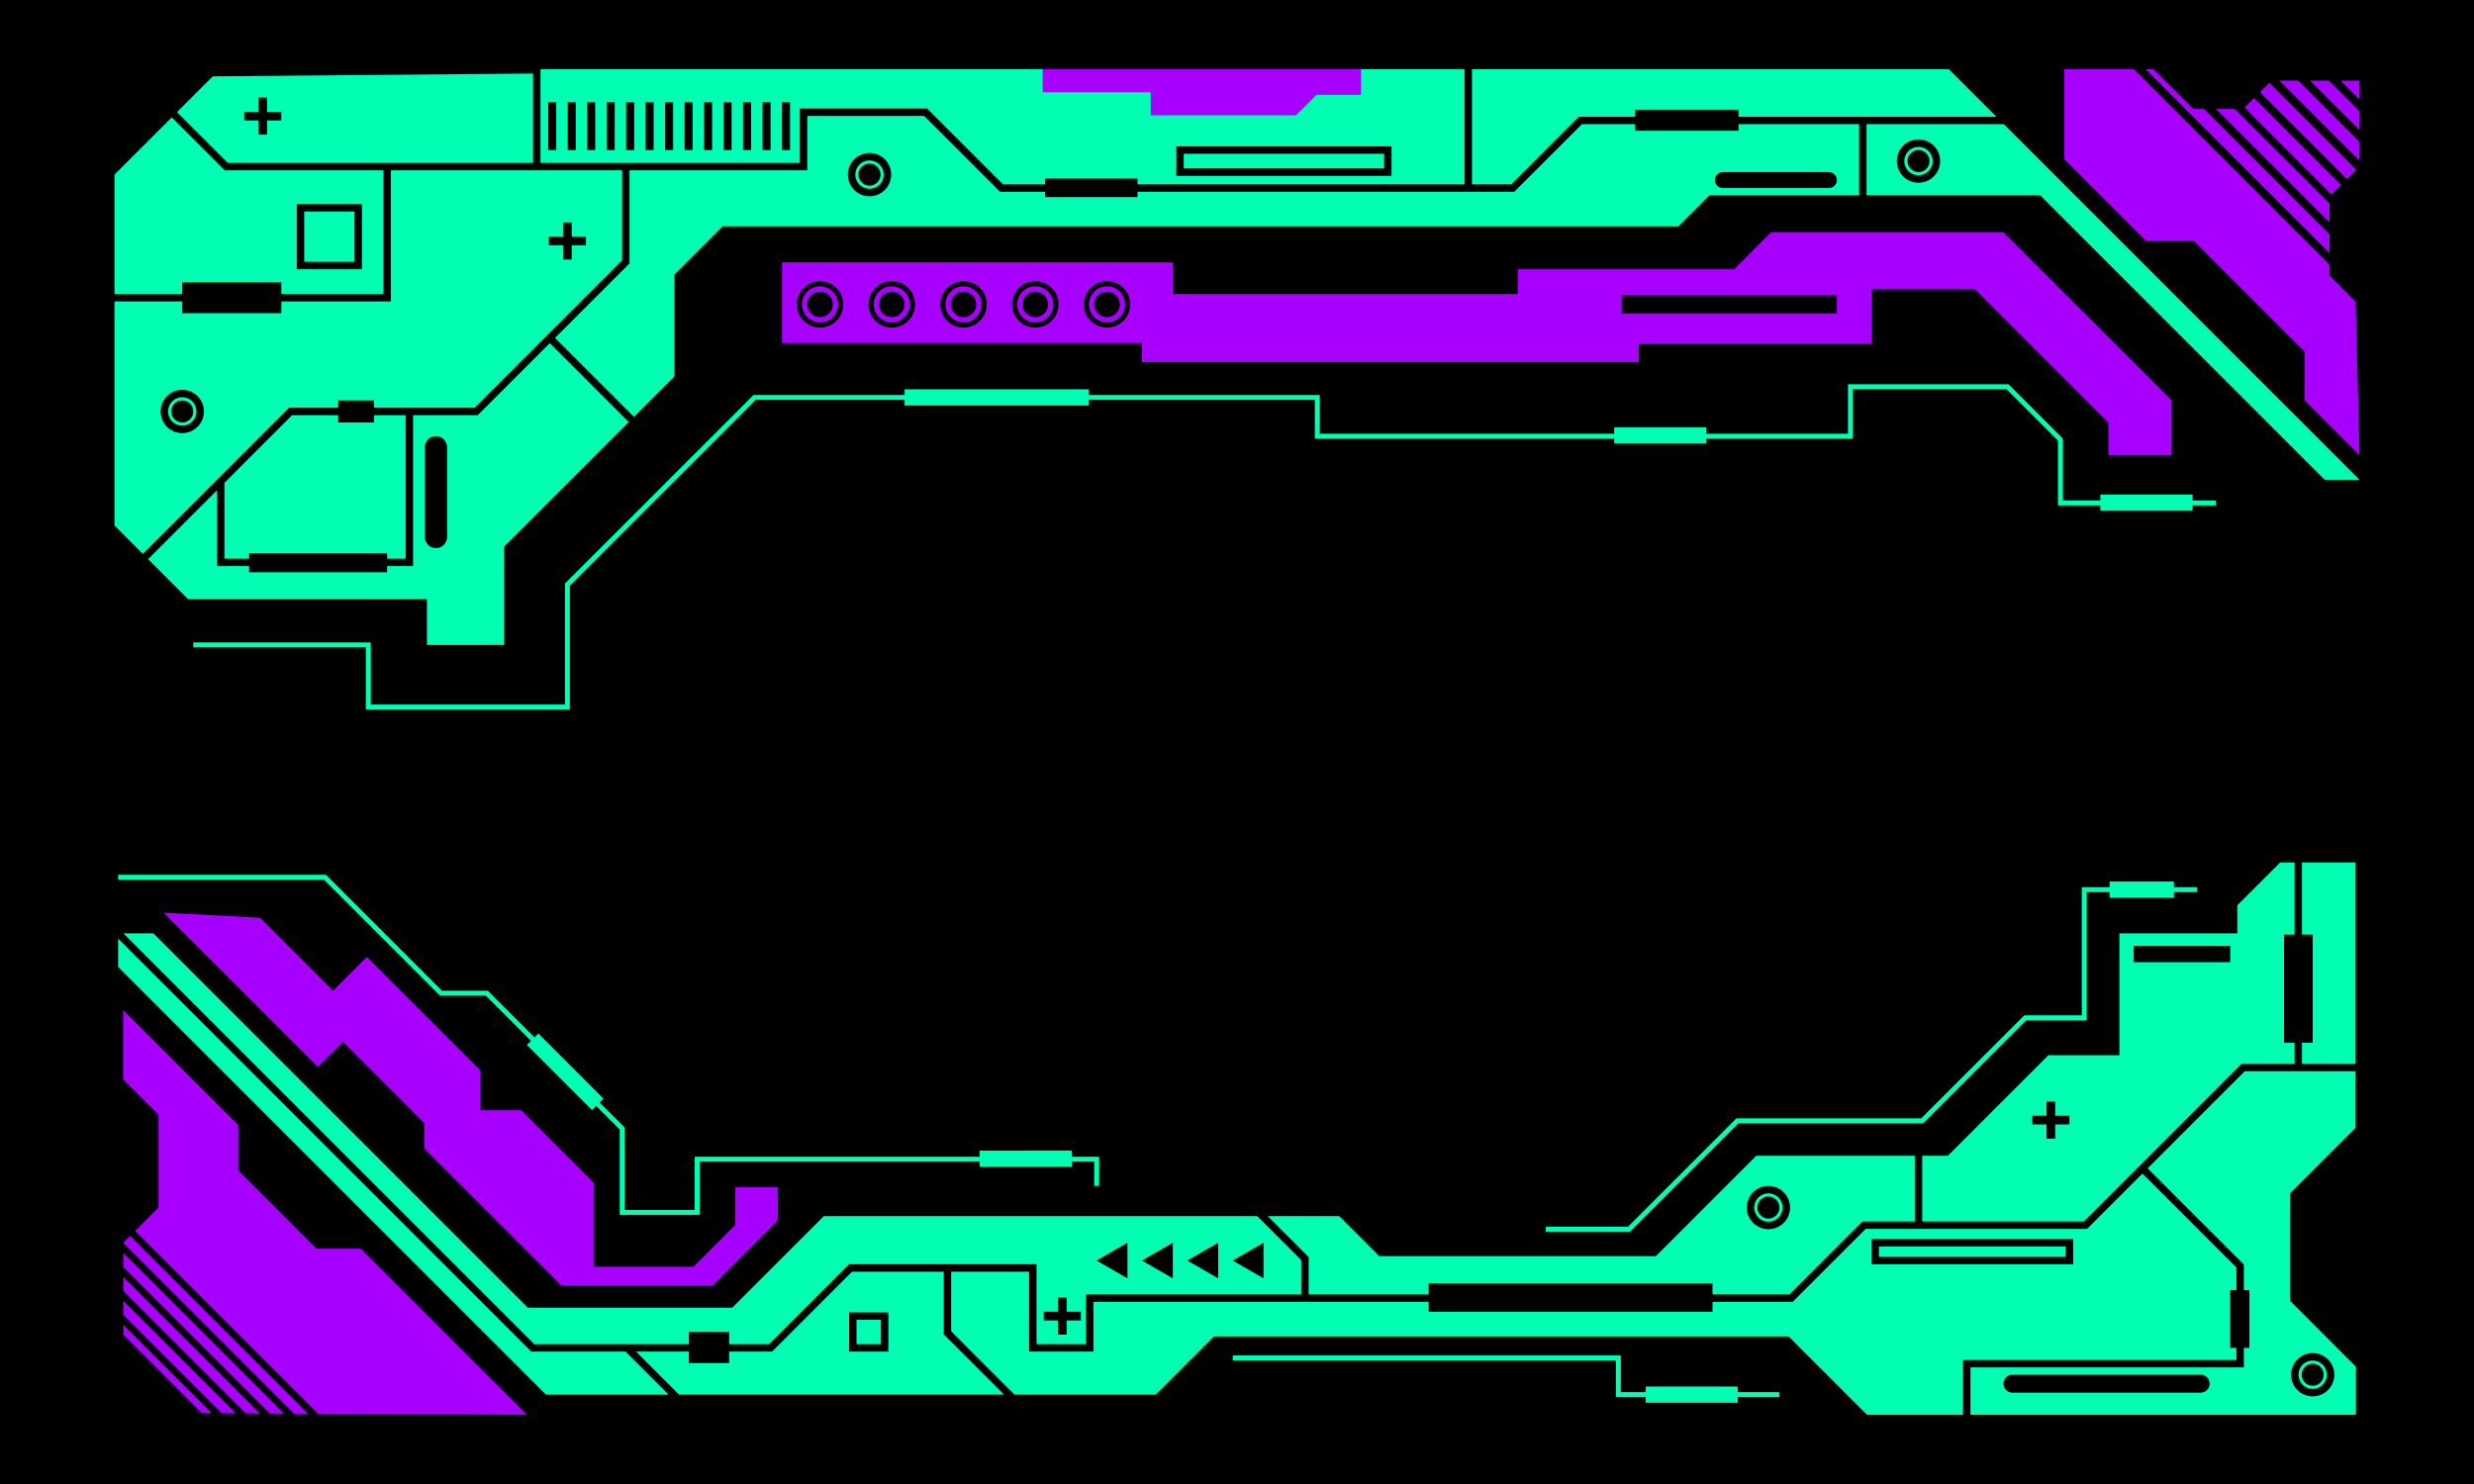 <?xml version="1.0" encoding="UTF-8"?>
<svg xmlns="http://www.w3.org/2000/svg" xmlns:xlink="http://www.w3.org/1999/xlink"
     viewBox="0 0 500 300" enable-background="new 0 0 500 300" xml:space="preserve">
    <g id="Background">
      <rect width="500" height="300"/>
    </g>
    <g id="Object">
      <g>
        <defs>
          <rect id="SVGID_1_" width="500" height="300"/>
        </defs>
        <clipPath id="SVGID_00000061449725867279533650000017783113337583013510_">
          <use xlink:href="#SVGID_1_" overflow="visible"/>
        </clipPath>
        <g clip-path="url(#SVGID_00000061449725867279533650000017783113337583013510_)">
          <g>
            <polygon fill="#00FFB3" points="297.48,37.261 305.42,37.261 319.086,23.594 330.48,23.594 330.48,22.177 
              351.355,22.177 351.355,23.594 403.48,23.594 393.876,13.99 297.48,13.99 				"/>
            <path fill="#00FFB3" d="M23.132,60.927v45.322l5.733,5.733l29.554-29.554h9.936v-1.479h7.25v1.479H95.92l29.811-29.811
              V34.427H78.98v26.5H56.855v2.375H36.834v-2.375H23.132z M110.918,47.844h2.875v-2.875h1.75v2.875h2.875v1.75h-2.875v2.875h-1.75
              v-2.875h-2.875V47.844z M41.209,83.177c0,2.416-1.958,4.374-4.375,4.375c-2.417-0.001-4.375-1.959-4.375-4.375
              c0-2.417,1.958-4.375,4.375-4.375C39.251,78.803,41.209,80.761,41.209,83.177z"/>
            <path fill="#00FFB3" d="M377.23,25.094v14.372h35.071l57.515,57.515h7.051L404.98,25.094H377.23z M387.73,36.937
              c-2.417,0-4.375-1.958-4.375-4.375c0-2.417,1.958-4.375,4.375-4.375c2.417,0,4.374,1.958,4.375,4.375
              C392.105,34.979,390.147,36.937,387.73,36.937z"/>
            <rect x="239.23" y="31.083" fill="#00FFB3" width="40.5" height="2.958"/>
            <path fill="#00FFB3" d="M33.959,83.177c0.003,1.587,1.288,2.872,2.875,2.875c1.587-0.003,2.872-1.288,2.875-2.875
              c-0.003-1.587-1.288-2.872-2.875-2.875C35.247,80.305,33.962,81.59,33.959,83.177z M39.064,83.177
              c0,1.231-0.998,2.229-2.229,2.229c-1.231,0-2.229-0.998-2.229-2.229c0-1.231,0.998-2.229,2.229-2.229
              C38.066,80.948,39.064,81.946,39.064,83.177z"/>
            <path fill="#00FFB3" d="M109.23,14.85v18.078h52.416v-11h25.728l15.333,15.334h8.523v-1.167h18.667v1.167h66.084V13.99
              H109.23V14.85z M112.418,30.333h-1.625v-9.688h1.625V30.333z M116.355,30.333h-1.625v-9.688h1.625
              V30.333z M120.293,30.333h-1.625v-9.688h1.625V30.333z M124.23,30.333h-1.625v-9.688h1.625V30.333z M128.168,30.333h-1.625
              v-9.688h1.625V30.333z M132.105,30.333h-1.625v-9.688h1.625V30.333z M136.043,30.333h-1.625v-9.688h1.625V30.333z
               M139.98,30.333h-1.625v-9.688h1.625V30.333z M143.918,30.333h-1.625v-9.688h1.625V30.333z M147.855,30.333h-1.625v-9.688h1.625
              V30.333z M151.793,30.333h-1.625v-9.688h1.625V30.333z M155.73,30.333h-1.625v-9.688h1.625V30.333z M159.668,30.333h-1.625
              v-9.688h1.625V30.333z M237.73,29.583h43.5v5.209v0.75h-43.5V29.583z"/>
            <polygon fill="#00FFB3" points="476.064,191.344 476.064,188.677 476.064,174.344 465.23,174.344 465.23,188.927 
              467.397,188.927 467.397,210.802 465.23,210.802 465.23,215.052 476.064,215.052 				"/>
            <polygon fill="#00FFB3" points="59.041,83.927 45.355,97.613 45.355,112.927 50.355,112.927 50.355,111.802 
              78.23,111.802 78.23,112.927 81.98,112.927 81.98,83.927 75.605,83.927 75.605,85.406 68.355,85.406 68.355,83.927 				"/>
            <path fill="#00FFB3" d="M101.889,130.372v-19.867l25.18-25.18l-15.963-15.963L96.541,83.927H83.48v30.5h-5.25v1.25
              H50.355v-1.25h-6.5V99.113l-13.93,13.93l8.106,8.106h48.247v9.224H101.889z M85.855,108.552V90.427
              c0-1.243,1.007-2.25,2.25-2.25s2.25,1.007,2.25,2.25v18.125c0,1.243-1.007,2.25-2.25,2.25S85.855,109.795,85.855,108.552z"/>
            <path fill="#00FFB3" d="M172.193,257.079l-16.152,16.152h-8.686v2.32h-8.125v-2.32h-10.689l8.695,8.695h65.684
              l-12.19-12.189v-12.658H172.193z M179.536,272.482v0.75h-7.93v-7.93h7.93V272.482z"/>
            <path fill="#00FFB3" d="M387.73,29.687c-1.587,0.003-2.872,1.288-2.875,2.875c0.003,1.587,1.288,2.872,2.875,2.875
              c1.587-0.003,2.872-1.288,2.875-2.875C390.603,30.975,389.318,29.69,387.73,29.687z M387.73,34.792
              c-1.231,0-2.229-0.998-2.229-2.229c0-1.231,0.998-2.229,2.229-2.229c1.231,0,2.229,0.998,2.229,2.229
              C389.959,33.794,388.961,34.792,387.73,34.792z"/>
            <path fill="#00FFB3" d="M175.73,32.427c-1.587,0.003-2.872,1.288-2.875,2.875c0.003,1.587,1.288,2.872,2.875,2.875
              c1.587-0.003,2.872-1.288,2.875-2.875C178.602,33.715,177.318,32.43,175.73,32.427z M175.73,37.531
              c-1.231,0-2.229-0.998-2.229-2.229c0-1.231,0.998-2.229,2.229-2.229c1.231,0,2.229,0.998,2.229,2.229
              C177.959,36.533,176.961,37.531,175.73,37.531z"/>
            <path fill="#00FFB3" d="M361.67,261.677l14.75-14.75h10.561v-13.292h-32.027l-20.292,20.292h-55.917l-8.083-8.083
              h-14.454l8.273,8.273v7.561h24.25v-2.25h57.375v2.25H361.67z M357.397,239.74c2.416,0,4.374,1.959,4.375,4.375
              c-0.001,2.416-1.959,4.374-4.375,4.375c-2.417-0.001-4.375-1.959-4.375-4.375C353.022,241.699,354.98,239.74,357.397,239.74z"/>
            <path fill="#00FFB3" d="M46.041,32.927h61.689V14.863l-64.732,0.568l-7.227,7.227L46.041,32.927z M49.355,22.594h2.875
              v-2.875h1.75v2.875h2.875v1.75H53.98v2.875h-1.75v-2.875h-2.875V22.594z"/>
            <path fill="#00FFB3" d="M202.086,38.761l-15.333-15.334h-23.606v11H127.23v18.81l-15.064,15.065l15.963,15.963
              l8.171-8.171V55.518l9.756-9.756h193.166l6.297-6.297h30.212V25.094h-24.375v1.333H330.48v-1.333h-10.773l-13.667,13.667
              h-76.144v1.083H211.23v-1.083H202.086z M175.73,39.677c-2.416,0-4.374-1.958-4.375-4.375c0.001-2.417,1.959-4.375,4.375-4.375
              c2.417,0.001,4.375,1.959,4.375,4.375C180.105,37.719,178.147,39.677,175.73,39.677z M348.173,34.792h21.448
              c0.889,0,1.609,0.72,1.609,1.609c0,0.889-0.721,1.609-1.609,1.609h-21.448c-0.889,0-1.609-0.721-1.609-1.609
              C346.564,35.512,347.284,34.792,348.173,34.792z"/>
            <polygon fill="#00FFB3" points="126.42,273.232 107.364,273.232 23.87,189.738 23.87,195.469 110.328,281.927 
              135.115,281.927 				"/>
            <rect x="379.73" y="251.989" fill="#00FFB3" width="37.75" height="2.091"/>
            <path fill="#00FFB3" d="M219.48,271.732v-10.055h43.5v-6.939l-8.894-8.894h-87.591l-18.5,18.5h-41.333l-75.667-75.667
              h-6.065l83.055,83.055h31.245v-2.465h8.125v2.465h8.065l16.152-16.152h37.908v16.152H219.48z M255.355,251.239v7.183
              l-6.221-3.592L255.355,251.239z M246.189,251.239v7.183l-6.221-3.592L246.189,251.239z M237.022,251.239v7.183l-6.22-3.592
              L237.022,251.239z M227.855,251.239v7.183l-6.221-3.592L227.855,251.239z M210.939,265.177h2.875v-2.875h1.75v2.875h2.875v1.75
              h-2.875v2.875h-1.75v-2.875h-2.875V265.177z"/>
            <path fill="#00FFB3" d="M462.863,241.211l13.201-13.201v-11.458h-22.398l-19.625,19.625l19.439,19.439v5.186h1.125v11.68
              h-1.125v3.945h-55.25v9.583h77.9v-9.733l-13.267-13.267V241.211z M444.751,281.532h-38.042c-1.001,0-1.813-0.811-1.813-1.813
              c0-1.001,0.811-1.813,1.813-1.813h38.042c1.001,0,1.813,0.812,1.813,1.813C446.564,280.72,445.752,281.532,444.751,281.532z
               M467.397,273.532c2.416,0.001,4.374,1.958,4.375,4.375c-0.001,2.416-1.959,4.374-4.375,4.375
              c-2.417-0.001-4.375-1.959-4.375-4.375C463.022,275.49,464.98,273.533,467.397,273.532z"/>
            <path fill="#00FFB3" d="M357.397,246.99c1.587-0.003,2.872-1.287,2.875-2.875c-0.003-1.588-1.288-2.872-2.875-2.875
              c-1.587,0.003-2.872,1.287-2.875,2.875C354.525,245.702,355.81,246.987,357.397,246.99z M357.397,241.885
              c1.231,0,2.229,0.998,2.229,2.229c0,1.231-0.998,2.23-2.229,2.23c-1.231,0-2.229-0.998-2.229-2.23
              C355.168,242.883,356.166,241.885,357.397,241.885z"/>
            <path fill="#00FFB3" d="M463.73,188.927v-14.583h-2.902l-8.667,8.667v5.667h-23.833v24.646h-14.354l-20.313,20.313
              h-5.181v13.292h32.689l31.875-31.875h10.686v-4.25h-2.125v-21.875H463.73z M418.23,227.302h-2.875v2.875h-1.75v-2.875h-2.875
              v-1.75h2.875v-2.875h1.75v2.875h2.875V227.302z M450.73,194.51h-19.5v-3.271h19.5V194.51z"/>
            <path fill="#00FFB3" d="M467.397,280.782c1.587-0.003,2.872-1.288,2.875-2.875c-0.003-1.588-1.288-2.872-2.875-2.875
              c-1.587,0.003-2.872,1.287-2.875,2.875C464.525,279.493,465.81,280.779,467.397,280.782z M467.397,275.677
              c1.231,0,2.229,0.998,2.229,2.229c0,1.23-0.998,2.229-2.229,2.229c-1.231,0-2.229-0.998-2.229-2.229
              C465.168,276.675,466.166,275.677,467.397,275.677z"/>
            <path fill="#00FFB3" d="M396.73,274.927h55.25v-2.445h-1.25v-11.68h1.25v-4.564l-19-19l-11.189,11.189h-44.75
              l-14.75,14.75h-16.186v2H288.73v-2h-67.75v10.055h-13v-16.152h-15.75v12.037l12.811,12.811h28.537l11.75-11.75h116.167
              l15.833,15.833h19.402V274.927z M378.23,250.489h40.75v4.341v0.75h-40.75V250.489z"/>
            <path fill="#00FFB3" d="M36.834,59.427v-2.375h20.021v2.375H77.48v-25H45.42L34.711,23.718L23.132,35.297v24.13H36.834z
               M59.98,41.261h13.166v12.417v0.75H59.98V41.261z"/>
            <rect x="173.105" y="266.802" fill="#00FFB3" width="4.93" height="4.93"/>
            <rect x="61.48" y="42.761" fill="#00FFB3" width="10.167" height="10.167"/>
          </g>
          <polygon fill="#A700FF" points="33.064,184.51 64.23,215.677 69.314,210.594 85.73,227.01 85.73,232.177 113.46,259.906 
            143.956,259.906 157.218,246.644 157.218,240.01 148.564,240.01 148.564,247.656 140.144,256.076 120.064,256.076 
            120.064,239.177 105.327,224.441 97.064,224.441 97.064,216.344 74.147,193.427 67.314,200.26 52.564,185.51 			"/>
          <g>
            <polygon fill="#A700FF" points="24.917,258.12 24.917,260.96 49.688,285.732 52.543,285.746 				"/>
            <polygon fill="#A700FF" points="44.833,285.708 47.687,285.722 24.917,262.952 24.917,265.792 				"/>
            <polygon fill="#A700FF" points="32.028,244.115 27.298,248.845 64.256,285.803 106.48,286.01 72.89,252.42 63.98,252.42 
              48.139,236.579 48.139,227.427 24.88,204.168 24.88,218.177 32.028,225.325 				"/>
            <polygon fill="#A700FF" points="24.917,267.784 24.917,269.802 40.803,285.688 42.832,285.698 				"/>
            <polygon fill="#A700FF" points="26.302,249.841 24.917,251.225 24.917,251.296 59.4,285.779 62.254,285.793 				"/>
            <polygon fill="#A700FF" points="24.917,253.288 24.917,256.128 54.544,285.755 57.399,285.769 				"/>
          </g>
          <polygon fill="#A700FF" points="210.73,13.99 275.064,13.99 275.064,19.177 266.064,19.177 261.939,23.302 
            232.564,23.302 232.564,18.646 210.73,18.646 			"/>
          <g>
            <path fill="#A700FF" d="M209.23,57.872c-2.019,0-3.656,1.637-3.656,3.656c0,2.019,1.637,3.656,3.656,3.656
              c2.019,0,3.656-1.637,3.656-3.656C212.887,59.509,211.25,57.872,209.23,57.872z M209.23,64.112
              c-1.427,0-2.583-1.157-2.583-2.583c0-1.427,1.157-2.584,2.583-2.584c1.427,0,2.584,1.157,2.584,2.584
              C211.814,62.956,210.657,64.112,209.23,64.112z"/>
            <path fill="#A700FF" d="M165.73,57.872c-2.019,0-3.656,1.637-3.656,3.656c0,2.019,1.637,3.656,3.656,3.656
              c2.019,0,3.656-1.637,3.656-3.656C169.387,59.509,167.75,57.872,165.73,57.872z M165.73,64.112
              c-1.427,0-2.583-1.157-2.583-2.583c0-1.427,1.157-2.584,2.583-2.584c1.427,0,2.584,1.157,2.584,2.584
              C168.314,62.956,167.157,64.112,165.73,64.112z"/>
            <path fill="#A700FF" d="M194.73,57.872c-2.019,0-3.656,1.637-3.656,3.656c0,2.019,1.637,3.656,3.656,3.656
              c2.019,0,3.656-1.637,3.656-3.656C198.387,59.509,196.75,57.872,194.73,57.872z M194.73,64.112
              c-1.427,0-2.583-1.157-2.583-2.583c0-1.427,1.157-2.584,2.583-2.584c1.427,0,2.584,1.157,2.584,2.584
              C197.314,62.956,196.157,64.112,194.73,64.112z"/>
            <path fill="#A700FF" d="M223.73,57.872c-2.019,0-3.656,1.637-3.656,3.656c0,2.019,1.637,3.656,3.656,3.656
              c2.019,0,3.656-1.637,3.656-3.656C227.387,59.509,225.75,57.872,223.73,57.872z M223.73,64.112
              c-1.427,0-2.583-1.157-2.583-2.583c0-1.427,1.157-2.584,2.583-2.584c1.427,0,2.584,1.157,2.584,2.584
              C226.314,62.956,225.157,64.112,223.73,64.112z"/>
            <path fill="#A700FF" d="M404.897,46.927H357.98l-7.5,7.5h-43.75v5h-69.709v-6.406h-78.979v16.342h72.759v3.842H331.23
              V69.49h47V58.479h20.948l26.927,26.927v6.646h12.771V80.906L404.897,46.927z M165.73,66.216c-2.589,0-4.688-2.099-4.688-4.688
              c0-2.589,2.099-4.688,4.688-4.688c2.589,0,4.688,2.099,4.688,4.688C170.418,64.118,168.319,66.216,165.73,66.216z
               M180.23,66.216c-2.589,0-4.688-2.099-4.688-4.688c0-2.589,2.099-4.688,4.688-4.688c2.589,0,4.688,2.099,4.688,4.688
              C184.918,64.118,182.819,66.216,180.23,66.216z M194.73,66.216c-2.589,0-4.688-2.099-4.688-4.688
              c0-2.589,2.099-4.688,4.688-4.688c2.589,0,4.688,2.099,4.688,4.688C199.418,64.118,197.319,66.216,194.73,66.216z
               M209.23,66.216c-2.589,0-4.688-2.099-4.688-4.688c0-2.589,2.099-4.688,4.688-4.688c2.589,0,4.688,2.099,4.688,4.688
              C213.918,64.118,211.819,66.216,209.23,66.216z M223.73,66.216c-2.589,0-4.688-2.099-4.688-4.688
              c0-2.589,2.099-4.688,4.688-4.688c2.589,0,4.688,2.099,4.688,4.688C228.418,64.118,226.319,66.216,223.73,66.216z
               M371.23,63.357h-43.5v-3.656h43.5V63.357z"/>
            <path fill="#A700FF" d="M180.23,57.872c-2.019,0-3.656,1.637-3.656,3.656c0,2.019,1.637,3.656,3.656,3.656
              c2.019,0,3.656-1.637,3.656-3.656C183.887,59.509,182.25,57.872,180.23,57.872z M180.23,64.112
              c-1.427,0-2.583-1.157-2.583-2.583c0-1.427,1.157-2.584,2.583-2.584c1.427,0,2.584,1.157,2.584,2.584
              C182.814,62.956,181.657,64.112,180.23,64.112z"/>
          </g>
          <g>
            
              <rect x="462.082" y="17.09" transform="matrix(0.707 -0.707 0.707 0.707 114.86 336.346)" fill="#A700FF" width="2.708" height="24.868"/>
            <polygon fill="#A700FF" points="451.66,22.021 447.83,22.021 470.799,44.989 470.799,41.159 				"/>
            <polygon fill="#A700FF" points="470.799,51.176 470.799,47.346 445.473,22.021 443.262,22.021 435.23,13.99 
              433.612,13.99 				"/>
            <polygon fill="#A700FF" points="476.868,20.122 476.868,16.287 473.032,16.287 				"/>
            <polygon fill="#A700FF" points="470.675,16.287 466.845,16.287 476.868,26.309 476.868,22.479 				"/>
            
              <rect x="465.176" y="13.997" transform="matrix(0.707 -0.707 0.707 0.707 117.954 337.628)" fill="#A700FF" width="2.708" height="24.868"/>
            <polygon fill="#A700FF" points="470.799,55.677 470.799,53.534 431.255,13.99 417.206,13.99 417.206,32.212 
              433.73,48.736 443.421,48.736 465.737,71.052 465.737,80.921 476.868,92.052 476.083,60.961 				"/>
            <polygon fill="#A700FF" points="464.488,16.287 460.658,16.287 476.868,32.497 476.868,28.666 				"/>
          </g>
          <path fill="#00FFB3" d="M351.215,281.427h8.412v1h-8.412v1.141h-18.63v-1.141h-6.021v-7.417h-77.429v-1h78.429v7.417
            h5.021v-1.141h18.63V281.427z M216.606,232.593l-18.631,0.001v1.25h-57.578v10.745h-14.149V227.93l-5.052-5.053l0.779-0.778
            l-13.174-13.174l-0.778,0.778l-9.419-9.418h-9.275l-23.442-23.441H23.87v1h41.603l23.442,23.441h9.274l9.126,9.125l-0.835,0.835
            l13.174,13.173l0.834-0.834l4.76,4.76v17.245h16.149v-10.745h56.578v1.031h18.631v-1.031h4.529v4.895h1v-5.895h-5.529V232.593z
             M443.111,101.177v-1.209h-18.63v1.209h-7.563v-12.52l-10.98-10.98H373.48v10h-28.62v-1.292h-18.63v1.292h-59.5v-7.844h-46.656
            v-1.141h-37.26v1.141h-30.51l-38.136,38.137v24.457H74.932v-12.555H39.064v1h34.868v12.555h41.236v-25.043l37.551-37.551h30.095
            v1.141h37.26v-1.141h45.656v7.844h60.5v0.99h18.63v-0.99h29.62v-10h31.043l10.395,10.395v13.105h8.563v1.073h18.63v-1.073h4.72
            v-1H443.111z M439.355,178.202h-13.001v1.142h-5.624v25.911h-11.629l-20.828,20.828H350.93l-21.906,21.906h-16.626v1h17.04
            l21.906-21.906h37.344l20.828-20.828h12.215v-25.911h4.624v1.14h13.001v-1.14h4.708v-1h-4.708V178.202z"/>
        </g>
      </g>
    </g>
</svg>